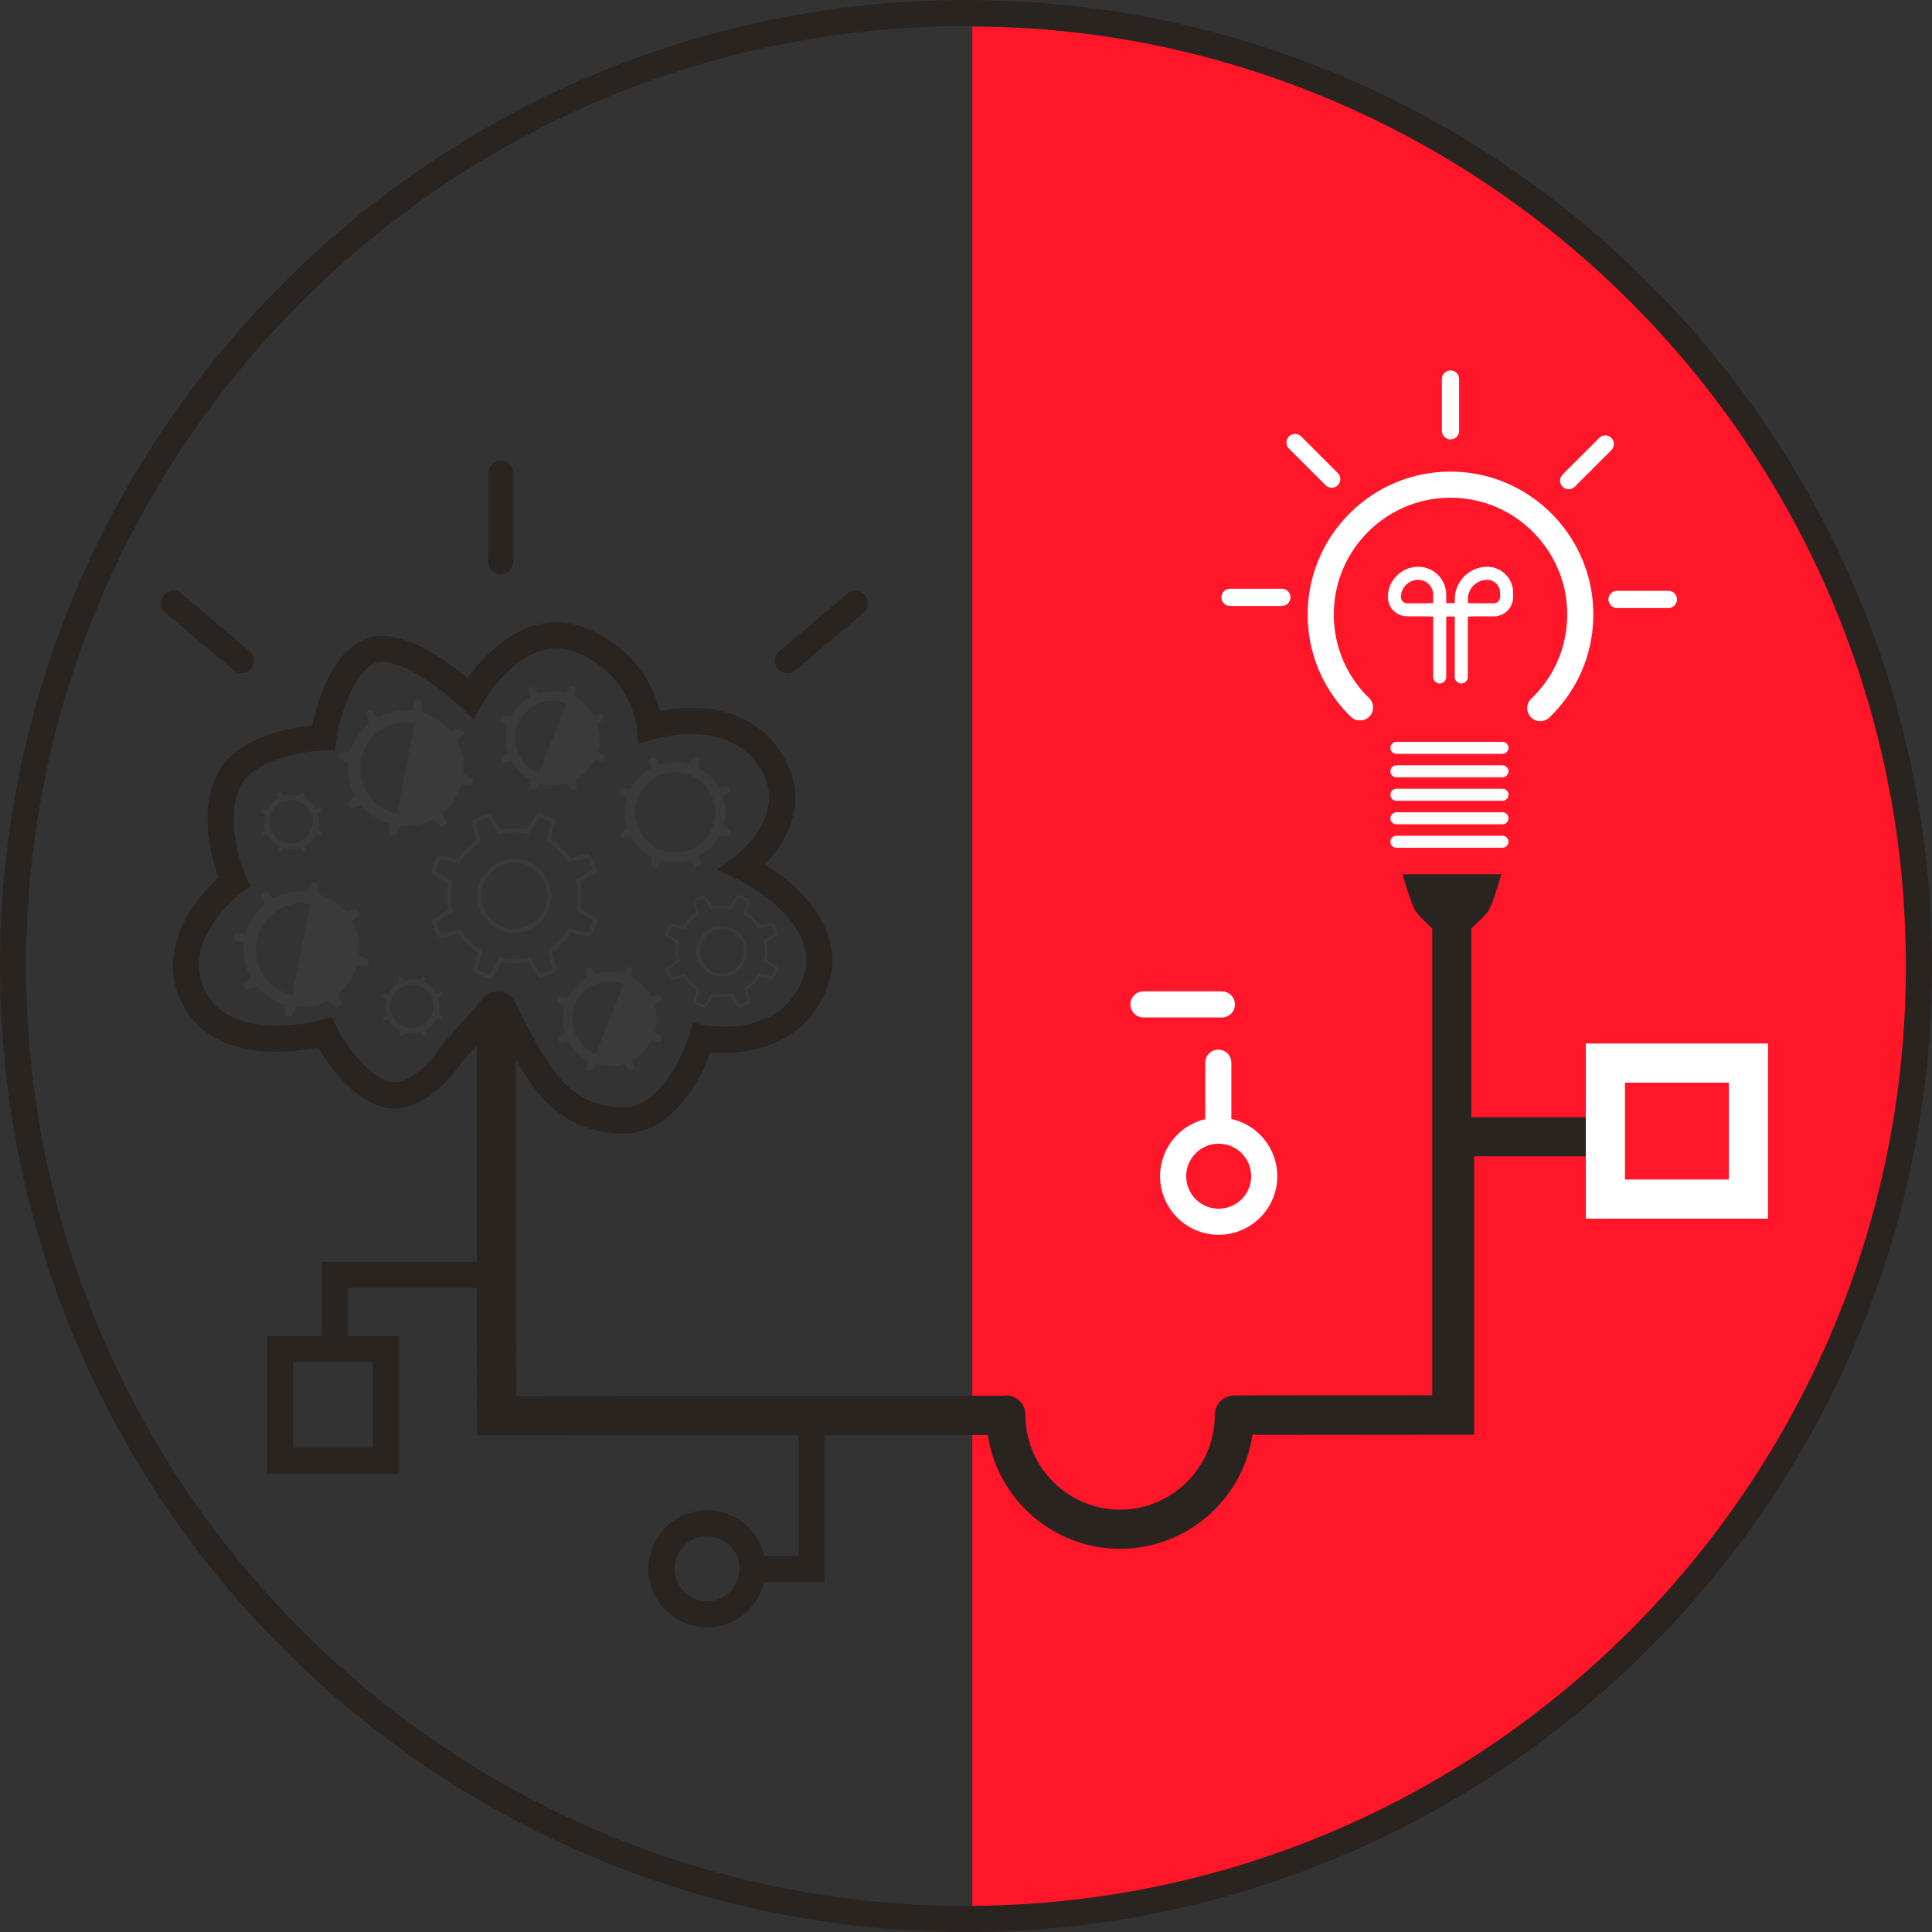 <svg width="148" height="148" viewBox="0 0 148 148" xmlns="http://www.w3.org/2000/svg"><rect x="0" y="0" width="148" height="148" fill="#333333" stroke="none"/><script xmlns="" type="text/javascript" charset="utf-8" id="zm-extension"/><title>B09AED6D-581E-4165-9E11-6C432F09B95E</title><g fill="none" fill-rule="evenodd"><path d="M74.481 146.373c39.855 0 72.165-32.31 72.165-72.165 0-39.856-32.31-72.165-72.165-72.165v144.33z" fill="#FF1628"/><path d="M74 2C34.299 2 2 34.299 2 74s32.299 72 72 72 72-32.299 72-72S113.701 2 74 2m0 146c-40.804 0-74-33.196-74-74S33.196 0 74 0s74 33.196 74 74-33.196 74-74 74" fill="#2A2421"/><path d="M38.54 77.765l-.002.002.002-.002m-.396-1.822a1.464 1.464 0 0 1 1.33.843c.47.997 1.704 3.509 2.999 5.28 1.721 2.358 3.898 2.807 5.421 2.76 2.688-.074 4.465-4.077 4.923-5.613l.262-.878.898.183c.231.047 5.681 1.076 7.477-3.461 1.773-4.47-4.943-7.69-5.012-7.723l-1.524-.717 1.359-.995c.175-.128 4.285-3.23 1.885-6.88-2.52-3.833-8.022-2.132-8.079-2.115l-1.192.38-.108-1.246c-.015-.163-.442-4.121-4.683-5.802-4.03-1.597-7.16 3.956-7.191 4.012l-.629 1.133-.937-.895c-1.871-1.791-5.165-4.027-6.632-3.394-1.812.784-2.763 4.567-2.952 5.83l-.125.827-.836.025c-1.446.042-5.42.632-6.429 2.816-1.072 2.319-.023 5.718.472 6.832l.32.72-.629.482c-.197.15-4.806 3.734-2.775 7.653 2.049 3.952 8.797 2.16 8.865 2.14l.788-.214.37.73c.493.979 2.173 3.64 3.991 4.198 1.561.476 3.516-1.9 4.078-2.77l.089-.12 3.098-3.518a1.473 1.473 0 0 1 1.108-.503m9.551 10.886c-1.984 0-4.695-.65-6.838-3.583-1.126-1.541-2.171-3.516-2.843-4.883l-2.527 2.87c-.465.7-3.157 4.5-6.301 3.533-2.297-.704-4.061-3.266-4.807-4.518-2.142.426-8.079 1.148-10.398-3.328-2.049-3.953.641-7.804 2.752-9.681-.524-1.48-1.481-4.948-.18-7.765 1.382-2.99 5.581-3.734 7.373-3.917.36-1.705 1.427-5.47 3.992-6.578 2.562-1.106 6.191 1.536 7.9 2.975 1.714-2.435 5.088-5.413 9.018-3.854 3.927 1.556 5.271 4.677 5.722 6.359 2.093-.4 6.692-.742 9.275 3.184 2.271 3.454.569 6.716-1.235 8.59 2.888 1.77 6.412 5.282 4.715 9.56-1.733 4.376-6.156 5.083-8.865 4.814-.708 1.845-2.747 6.115-6.5 6.219-.083.002-.167.003-.253.003" fill="#2A2421"/><path d="M40.352 66.266a2.545 2.545 0 0 0-3.307 1.407 2.544 2.544 0 0 0 1.408 3.306 2.543 2.543 0 0 0 3.306-1.407 2.543 2.543 0 0 0-1.407-3.306m-2.008 4.983a2.836 2.836 0 0 1-1.568-3.685 2.836 2.836 0 0 1 3.684-1.568 2.836 2.836 0 0 1 1.569 3.685 2.836 2.836 0 0 1-3.685 1.568" fill="#3A3A3A"/><path d="M35.27 71.187l.056.087c.39.6.896 1.097 1.507 1.476l.089.055-.348 1.496.928.374.787-1.319.102.021a4.795 4.795 0 0 0 2.11-.018l.1-.023.812 1.302.92-.393-.375-1.485.087-.056a4.805 4.805 0 0 0 1.481-1.508l.055-.089 1.49.348.376-.93-1.314-.782.023-.102a4.81 4.81 0 0 0-.017-2.119l-.024-.101 1.293-.805-.392-.922-1.475.373-.056-.087a4.822 4.822 0 0 0-1.517-1.486l-.089-.055.346-1.482-.93-.375-.779 1.307-.1-.021a4.803 4.803 0 0 0-2.124.02l-.1.024-.806-1.292-.922.392.375 1.477-.088.056c-.602.392-1.1.901-1.48 1.516l-.056.088-1.488-.346-.374.929 1.313.784-.02.101a4.798 4.798 0 0 0 .021 2.113l.024.102-1.3.81.392.921 1.486-.376zm2.124 3.758l-.93-.375a.289.289 0 0 1-.173-.335l.3-1.294a5.105 5.105 0 0 1-1.452-1.421l-1.285.325a.29.29 0 0 1-.338-.168l-.392-.922a.287.287 0 0 1 .113-.36l1.124-.7a5.076 5.076 0 0 1-.02-2.036l-1.136-.677a.29.29 0 0 1-.122-.358l.375-.93a.29.29 0 0 1 .334-.174l1.288.299a5.1 5.1 0 0 1 1.425-1.46l-.322-1.276a.287.287 0 0 1 .169-.338l.92-.392a.288.288 0 0 1 .36.113l.697 1.117a5.084 5.084 0 0 1 2.044-.021l.672-1.128a.292.292 0 0 1 .36-.122l.928.375a.288.288 0 0 1 .175.335l-.299 1.281a5.085 5.085 0 0 1 1.461 1.432l1.274-.322a.29.29 0 0 1 .34.167l.392.922a.288.288 0 0 1-.114.361l-1.117.695c.142.675.148 1.361.014 2.042l1.135.676a.288.288 0 0 1 .121.358l-.375.929a.287.287 0 0 1-.335.174l-1.288-.3a5.074 5.074 0 0 1-1.426 1.453l.325 1.284a.289.289 0 0 1-.169.339l-.922.392a.289.289 0 0 1-.36-.114l-.7-1.126a5.092 5.092 0 0 1-2.033.018l-.68 1.141a.289.289 0 0 1-.358.121zm18.528-3.674a1.73 1.73 0 0 0-1.292 3.207 1.731 1.731 0 0 0 2.25-.957 1.731 1.731 0 0 0-.958-2.25m-1.366 3.39a1.93 1.93 0 0 1-1.067-2.507 1.93 1.93 0 0 1 2.507-1.067 1.928 1.928 0 0 1 1.067 2.507 1.928 1.928 0 0 1-2.507 1.067" fill="#3A3A3A"/><path d="M52.464 74.62l.039.059c.265.408.61.746 1.025 1.004l.06.038-.236 1.017.633.255.535-.897.069.014c.478.102.96.098 1.435-.012l.069-.016.55.886.628-.267-.256-1.011.059-.038a3.27 3.27 0 0 0 1.008-1.026l.038-.06 1.014.236.255-.633-.894-.532.015-.07c.103-.48.1-.965-.011-1.441l-.016-.07.88-.546-.267-.627-1.004.254-.038-.06a3.274 3.274 0 0 0-1.031-1.011l-.061-.038.235-1.008-.632-.255-.531.89-.068-.015a3.258 3.258 0 0 0-1.444.014l-.07.016-.547-.88-.628.268.255 1.004-.06.039a3.28 3.28 0 0 0-1.007 1.03l-.037.06-1.013-.234-.255.632.895.533-.015.069c-.101.479-.097.963.015 1.438l.016.069-.885.55.267.628 1.01-.256zm1.446 2.557l-.632-.255a.197.197 0 0 1-.12-.228l.206-.881a3.487 3.487 0 0 1-.988-.967l-.875.22a.194.194 0 0 1-.23-.113l-.267-.627a.196.196 0 0 1 .078-.245l.765-.477a3.468 3.468 0 0 1-.015-1.384l-.772-.461a.198.198 0 0 1-.083-.244l.255-.632a.197.197 0 0 1 .228-.12l.875.205c.256-.397.582-.73.97-.994l-.22-.868a.196.196 0 0 1 .115-.23l.627-.267a.196.196 0 0 1 .245.077l.473.76a3.453 3.453 0 0 1 1.392-.013l.458-.77a.197.197 0 0 1 .244-.081l.632.255c.09.036.14.132.119.228l-.203.87c.396.258.73.585.994.976l.866-.22a.196.196 0 0 1 .23.114l.268.627a.198.198 0 0 1-.078.246l-.76.473c.098.459.1.926.01 1.389l.772.46c.085.05.12.152.082.243l-.253.632a.198.198 0 0 1-.23.119l-.876-.204a3.449 3.449 0 0 1-.971.988l.222.874a.196.196 0 0 1-.114.23l-.628.267a.195.195 0 0 1-.244-.077l-.478-.766a3.457 3.457 0 0 1-1.382.012l-.463.776a.197.197 0 0 1-.244.083zm-8.259 3.562a2.877 2.877 0 1 1 2.12-5.35l-2.12 5.35zm4.515-1.67a3.573 3.573 0 0 0-.03-2.12l.548-.383-.16-.371-.654.136a3.577 3.577 0 0 0-1.524-1.477l.116-.66-.376-.148-.368.559a3.58 3.58 0 0 0-2.12.032l-.384-.546-.373.16.137.655a3.571 3.571 0 0 0-1.472 1.524l-.664-.117-.149.377.564.37a3.576 3.576 0 0 0 .035 2.113l-.555.389.161.37.663-.136a3.58 3.58 0 0 0 1.517 1.466l-.117.67.376.15.373-.57a3.583 3.583 0 0 0 2.11-.03l.39.556.37-.161-.137-.662a3.582 3.582 0 0 0 1.472-1.517l.665.117.15-.376-.564-.37zm-8.89-19.83a2.877 2.877 0 1 1 2.12-5.35l-2.12 5.35zm4.515-1.67a3.573 3.573 0 0 0-.03-2.12l.548-.383-.16-.371-.654.136a3.577 3.577 0 0 0-1.524-1.477l.116-.66-.376-.148-.368.559a3.58 3.58 0 0 0-2.12.032l-.384-.546-.373.16.137.655a3.571 3.571 0 0 0-1.472 1.524l-.664-.117-.149.377.564.37a3.576 3.576 0 0 0 .035 2.113l-.555.389.161.37.663-.136a3.58 3.58 0 0 0 1.517 1.466l-.117.67.376.15.373-.57a3.583 3.583 0 0 0 2.11-.03l.39.556.37-.161-.137-.662a3.582 3.582 0 0 0 1.472-1.517l.665.117.15-.376-.564-.37zm-23.39 18.639a3.545 3.545 0 0 1 1.373-6.955l-1.373 6.955zm5.097-3.032a4.41 4.41 0 0 0-.509-2.56l.578-.588-.277-.414-.763.31a4.404 4.404 0 0 0-2.176-1.448l-.007-.824-.489-.096-.319.759a4.409 4.409 0 0 0-2.564.513l-.587-.577-.414.278.311.763a4.408 4.408 0 0 0-1.443 2.175l-.83.007-.096.489.766.323a4.398 4.398 0 0 0 .514 2.553l-.585.594.278.414.773-.315a4.407 4.407 0 0 0 2.165 1.439l.008.838.49.096.324-.772a4.401 4.401 0 0 0 2.55-.508l.595.585.414-.278-.315-.772a4.404 4.404 0 0 0 1.445-2.166l.832-.007.095-.489-.764-.322zm2.903-10.843a3.545 3.545 0 0 1 1.373-6.955l-1.373 6.955zm5.097-3.032a4.41 4.41 0 0 0-.509-2.56l.578-.588-.277-.414-.763.31a4.404 4.404 0 0 0-2.176-1.448l-.007-.824-.489-.096-.319.759a4.409 4.409 0 0 0-2.564.513l-.587-.577-.414.278.311.763a4.408 4.408 0 0 0-1.443 2.175l-.83.007-.096.489.766.323a4.398 4.398 0 0 0 .514 2.553l-.585.594.278.414.773-.315a4.407 4.407 0 0 0 2.165 1.439l.008.838.49.096.324-.772a4.401 4.401 0 0 0 2.55-.508l.595.585.414-.278-.315-.772a4.404 4.404 0 0 0 1.445-2.166l.832-.007.095-.489-.764-.322zm15.087 5.777a3.071 3.071 0 1 1 2.264-5.71 3.071 3.071 0 0 1-2.264 5.71zm4.817-1.782a3.798 3.798 0 0 0-.03-2.26l.585-.41-.172-.397-.698.145a3.81 3.81 0 0 0-1.626-1.576l.124-.703-.401-.159-.392.597a3.806 3.806 0 0 0-2.265.034l-.409-.584-.396.171.145.7a3.81 3.81 0 0 0-1.571 1.626l-.708-.125-.159.402.602.395a3.833 3.833 0 0 0 .035 2.256l-.59.414.171.396.709-.146a3.816 3.816 0 0 0 1.618 1.565l-.126.715.401.16.398-.608a3.82 3.82 0 0 0 2.252-.032l.415.592.397-.17-.147-.708a3.826 3.826 0 0 0 1.572-1.618l.709.124.159-.402-.602-.394zM30.98 78.64a1.658 1.658 0 1 1 1.223-3.08 1.658 1.658 0 0 1-1.223 3.08zm2.601-.962a2.052 2.052 0 0 0-.017-1.22l.316-.222-.092-.214-.377.078a2.06 2.06 0 0 0-.878-.85l.066-.38-.216-.085-.212.322a2.05 2.05 0 0 0-1.221.018l-.221-.315-.214.093.078.377a2.059 2.059 0 0 0-.848.878l-.383-.067-.085.216.325.214c-.12.41-.107.83.02 1.217l-.32.224.093.214.381-.08c.195.356.494.65.875.846l-.067.386.215.086.216-.328c.41.119.83.108 1.215-.017l.225.32.212-.093-.078-.382c.355-.194.654-.492.848-.874l.384.068.086-.217-.325-.213zM21.73 64.515a1.658 1.658 0 1 1 1.223-3.08 1.658 1.658 0 0 1-1.223 3.08zm2.601-.962a2.052 2.052 0 0 0-.017-1.22l.317-.222-.093-.214-.377.078a2.06 2.06 0 0 0-.878-.85l.066-.38-.216-.085-.211.322a2.05 2.05 0 0 0-1.223.018l-.22-.315-.214.093.078.377a2.059 2.059 0 0 0-.848.878l-.383-.067-.085.216.325.214c-.12.41-.107.83.02 1.217l-.32.224.093.214.381-.08c.195.356.494.65.875.846l-.067.386.215.086.216-.328c.41.119.83.108 1.215-.017l.224.32.213-.093-.079-.382a2.04 2.04 0 0 0 .848-.874l.384.068.087-.217-.326-.213z" fill="#3A3A3A"/><path d="M38.356 43.992a.959.959 0 0 1-.957-.96l.01-6.824a.958.958 0 0 1 1.915.002l-.009 6.825a.959.959 0 0 1-.959.957M19.23 51.234a.957.957 0 0 1-1.35.112l-5.21-4.408a.958.958 0 0 1 1.238-1.463l5.21 4.41a.958.958 0 0 1 .112 1.35m40.356-.001a.957.957 0 0 0 1.35.112l5.21-4.408a.958.958 0 0 0-1.24-1.463l-5.208 4.41a.957.957 0 0 0-.112 1.35m36.553 58.673l-.002-3 13.576-.012V70.878h3v39.015zm-59.592.05l-.022-32.924 3-.003.022 29.924 37.37-.032.003 3z" fill="#2A2421"/><path d="M112.702 71.13h-2.984s-1.04-.953-1.286-1.351c-.388-.634-.993-2.807-.993-2.807h7.571s-.6 2.175-.994 2.807c-.249.4-1.314 1.35-1.314 1.35" fill="#2A2421"/><path d="M115.098 64.021c.253 0 .46.207.46.46s-.207.46-.46.46h-8.125a.461.461 0 0 1-.46-.46c0-.253.207-.46.46-.46m8.125-.878h-8.125a.461.461 0 0 1-.46-.46c0-.253.207-.46.46-.46h8.125c.253 0 .46.207.46.46s-.207.46-.46.46m0-1.799h-8.125a.461.461 0 0 1-.46-.46.46.46 0 0 1 .46-.46h8.125a.46.46 0 0 1 .46.46.461.461 0 0 1-.46.46m0-1.799h-8.125a.461.461 0 0 1-.46-.46c0-.253.207-.46.46-.46h8.125c.253 0 .46.207.46.46s-.207.46-.46.46m0-1.798h-8.125a.461.461 0 0 1-.46-.46c0-.253.207-.46.46-.46h8.125c.253 0 .46.207.46.46s-.207.46-.46.46" fill="#FCFCFC"/><path d="M117.99 55.246a1 1 0 0 1-.691-1.722 8.863 8.863 0 0 0 2.755-6.455c0-4.93-4.009-8.94-8.939-8.94s-8.939 4.01-8.939 8.94a8.86 8.86 0 0 0 2.728 6.428 1.001 1.001 0 0 1-1.39 1.439 10.853 10.853 0 0 1-3.338-7.867c0-6.032 4.907-10.94 10.94-10.94 6.031 0 10.938 4.908 10.938 10.94 0 3.01-1.198 5.816-3.373 7.899a.992.992 0 0 1-.69.278M110.455 33v-3.963a.66.66 0 1 1 1.32 0v3.962a.66.66 0 1 1-1.32 0m-8.909 4.171l-2.803-2.802a.66.66 0 1 1 .935-.934l2.802 2.802a.66.66 0 1 1-.934.934m-3.351 9.25h-3.964a.66.66 0 0 1 0-1.322h3.964a.66.66 0 0 1 0 1.321m25.68-1.16h3.963a.661.661 0 0 1 0 1.32h-3.963a.66.66 0 1 1 0-1.32m-4.171-8.909l2.802-2.803a.66.66 0 1 1 .934.934l-2.802 2.803a.66.66 0 1 1-.934-.934" fill="#FFF"/><path d="M112.442 46.214h1.995a.475.475 0 0 0 .475-.475V45.4a.984.984 0 0 0-.983-.982c-.82 0-1.487.667-1.487 1.487v.31zm-.5 6.143a.5.5 0 0 1-.5-.5v-4.643h-1.979a.5.5 0 0 1 0-1h1.98v-.309a2.49 2.49 0 0 1 2.486-2.487c1.093 0 1.983.89 1.983 1.982v.34c0 .812-.66 1.474-1.475 1.474h-1.995v4.643a.5.5 0 0 1-.5.5z" fill="#FFF"/><path d="M108.645 44.418c-.733 0-1.326.593-1.326 1.322 0 .261.212.474.474.474h1.995v-.654c0-.63-.513-1.142-1.142-1.142m1.642 7.939a.499.499 0 0 1-.5-.5v-4.643h-1.995a1.475 1.475 0 0 1-1.475-1.474 2.325 2.325 0 0 1 2.323-2.322c1.186 0 2.147.961 2.147 2.142v.654h1.978a.5.5 0 0 1 0 1h-1.978v4.643a.5.5 0 0 1-.5.5" fill="#FFF"/><path d="M63.17 121.202h-4.946a1 1 0 1 1 0-2h2.946v-9.353a1 1 0 1 1 2 0v11.353z" fill="#2A2421"/><path d="M54.163 117.685a2.49 2.49 0 0 0-2.488 2.488 2.492 2.492 0 0 0 2.488 2.49 2.492 2.492 0 0 0 2.49-2.49 2.49 2.49 0 0 0-2.49-2.488m0 6.977a4.494 4.494 0 0 1-4.488-4.489 4.493 4.493 0 0 1 4.488-4.488 4.494 4.494 0 0 1 4.49 4.488 4.494 4.494 0 0 1-4.49 4.49" fill="#2A2421"/><path d="M93.6 77.943h-6.006a1 1 0 1 1 0-2H93.6a1 1 0 1 1 0 2m-.272 9.1a1 1 0 0 1-1-1v-4.634a1 1 0 1 1 2 0v4.633a1 1 0 0 1-1 1" fill="#FFF"/><path d="M93.356 87.614a2.492 2.492 0 0 0-2.488 2.49 2.49 2.49 0 0 0 2.488 2.487 2.49 2.49 0 0 0 2.49-2.488 2.492 2.492 0 0 0-2.49-2.489m0 6.977a4.493 4.493 0 0 1-4.488-4.488 4.494 4.494 0 0 1 4.488-4.489 4.494 4.494 0 0 1 4.49 4.49 4.494 4.494 0 0 1-4.49 4.487" fill="#FFF"/><path d="M112.929 109.893H95.024a1.5 1.5 0 1 1 0-3h14.905V85.58h12.5a1.5 1.5 0 1 1 0 3h-9.5v21.312z" fill="#2A2421"/><path d="M85.807 118.643c-5.652 0-10.25-4.598-10.25-10.25a1.5 1.5 0 1 1 3 0c0 3.998 3.252 7.25 7.25 7.25s7.25-3.252 7.25-7.25a1.5 1.5 0 1 1 3 0c0 5.652-4.598 10.25-10.25 10.25m-60.164-14.856a1 1 0 0 1-1-1v-6.124h12.373v-7.875a1 1 0 1 1 2 0v9.875H26.643v4.124a1 1 0 0 1-1 1" fill="#2A2421"/><path d="M22.465 110.897h6.079v-6.547h-6.079v6.547zm-2 2h10.079V102.35H20.465v10.547z" fill="#2A2421"/><path d="M124.481 90.355h7.958v-7.417h-7.958v7.417zm-3 3h13.958V79.938h-13.958v13.417z" fill="#FFF"/></g></svg>